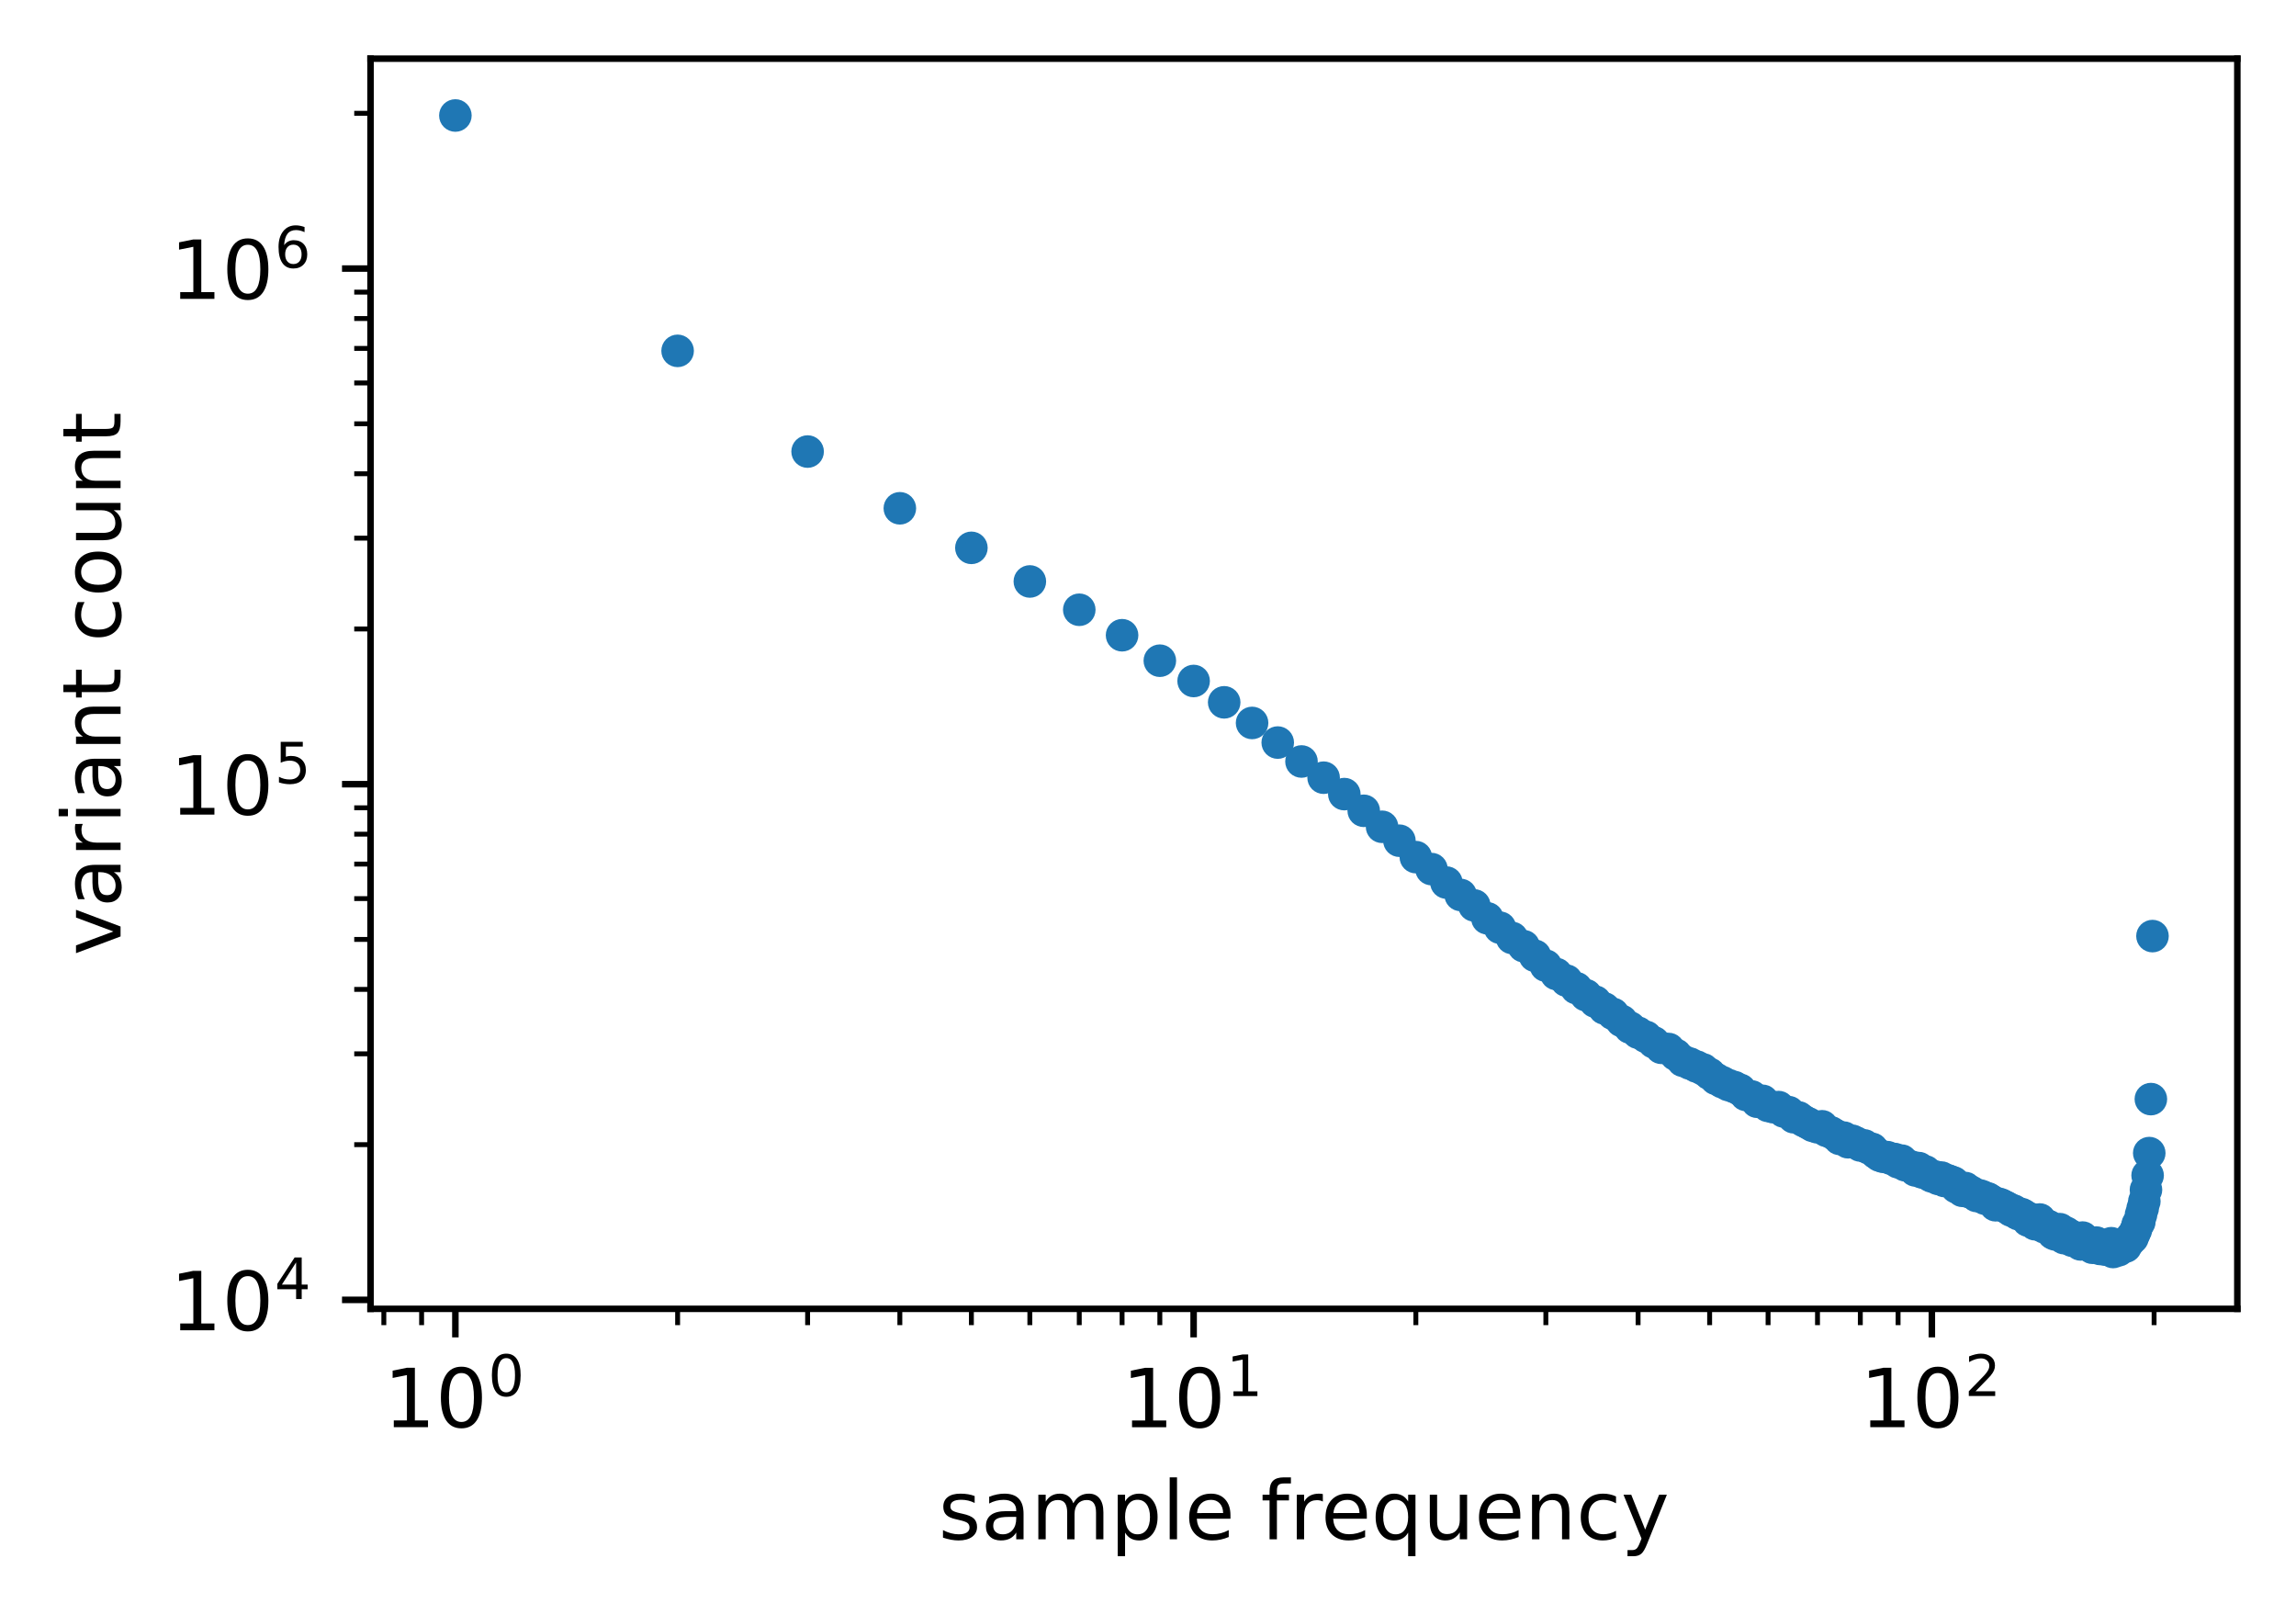 <?xml version="1.0" encoding="utf-8" standalone="no"?>
<!DOCTYPE svg PUBLIC "-//W3C//DTD SVG 1.1//EN"
  "http://www.w3.org/Graphics/SVG/1.1/DTD/svg11.dtd">
<!-- Created with matplotlib (https://matplotlib.org/) -->
<svg height="198.156pt" version="1.1" viewBox="0 0 281.808 198.156" width="281.808pt" xmlns="http://www.w3.org/2000/svg" xmlns:xlink="http://www.w3.org/1999/xlink">
 <defs>
  <style type="text/css">
*{stroke-linecap:butt;stroke-linejoin:round;}
  </style>
 </defs>
 <g id="figure_1">
  <g id="patch_1">
   <path d="M 0 198.156 
L 281.808 198.156 
L 281.808 0 
L 0 0 
z
" style="fill:#ffffff;"/>
  </g>
  <g id="axes_1">
   <g id="patch_2">
    <path d="M 45.478 160.6 
L 274.608 160.6 
L 274.608 7.2 
L 45.478 7.2 
z
" style="fill:#ffffff;"/>
   </g>
   <g id="matplotlib.axis_1">
    <g id="xtick_1">
     <g id="line2d_1">
      <defs>
       <path d="M 0 0 
L 0 3.5 
" id="m61ef7f9029" style="stroke:#000000;stroke-width:0.8;"/>
      </defs>
      <g>
       <use style="stroke:#000000;stroke-width:0.8;" x="55.893" xlink:href="#m61ef7f9029" y="160.6"/>
      </g>
     </g>
     <g id="text_1">
      <!-- $\mathdefault{10^{0}}$ -->
      <defs>
       <path d="M 12.406 8.297 
L 28.516 8.297 
L 28.516 63.922 
L 10.984 60.406 
L 10.984 69.391 
L 28.422 72.906 
L 38.281 72.906 
L 38.281 8.297 
L 54.391 8.297 
L 54.391 0 
L 12.406 0 
z
" id="DejaVuSans-49"/>
       <path d="M 31.781 66.406 
Q 24.172 66.406 20.328 58.906 
Q 16.5 51.422 16.5 36.375 
Q 16.5 21.391 20.328 13.891 
Q 24.172 6.391 31.781 6.391 
Q 39.453 6.391 43.281 13.891 
Q 47.125 21.391 47.125 36.375 
Q 47.125 51.422 43.281 58.906 
Q 39.453 66.406 31.781 66.406 
z
M 31.781 74.219 
Q 44.047 74.219 50.516 64.516 
Q 56.984 54.828 56.984 36.375 
Q 56.984 17.969 50.516 8.266 
Q 44.047 -1.422 31.781 -1.422 
Q 19.531 -1.422 13.062 8.266 
Q 6.594 17.969 6.594 36.375 
Q 6.594 54.828 13.062 64.516 
Q 19.531 74.219 31.781 74.219 
z
" id="DejaVuSans-48"/>
      </defs>
      <g transform="translate(47.093 175.198)scale(0.1 -0.1)">
       <use transform="translate(0 0.766)" xlink:href="#DejaVuSans-49"/>
       <use transform="translate(63.623 0.766)" xlink:href="#DejaVuSans-48"/>
       <use transform="translate(128.203 39.047)scale(0.7)" xlink:href="#DejaVuSans-48"/>
      </g>
     </g>
    </g>
    <g id="xtick_2">
     <g id="line2d_2">
      <g>
       <use style="stroke:#000000;stroke-width:0.8;" x="146.504" xlink:href="#m61ef7f9029" y="160.6"/>
      </g>
     </g>
     <g id="text_2">
      <!-- $\mathdefault{10^{1}}$ -->
      <g transform="translate(137.704 175.198)scale(0.1 -0.1)">
       <use transform="translate(0 0.684)" xlink:href="#DejaVuSans-49"/>
       <use transform="translate(63.623 0.684)" xlink:href="#DejaVuSans-48"/>
       <use transform="translate(128.203 38.966)scale(0.7)" xlink:href="#DejaVuSans-49"/>
      </g>
     </g>
    </g>
    <g id="xtick_3">
     <g id="line2d_3">
      <g>
       <use style="stroke:#000000;stroke-width:0.8;" x="237.114" xlink:href="#m61ef7f9029" y="160.6"/>
      </g>
     </g>
     <g id="text_3">
      <!-- $\mathdefault{10^{2}}$ -->
      <defs>
       <path d="M 19.188 8.297 
L 53.609 8.297 
L 53.609 0 
L 7.328 0 
L 7.328 8.297 
Q 12.938 14.109 22.625 23.891 
Q 32.328 33.688 34.812 36.531 
Q 39.547 41.844 41.422 45.531 
Q 43.312 49.219 43.312 52.781 
Q 43.312 58.594 39.234 62.25 
Q 35.156 65.922 28.609 65.922 
Q 23.969 65.922 18.812 64.312 
Q 13.672 62.703 7.812 59.422 
L 7.812 69.391 
Q 13.766 71.781 18.938 73 
Q 24.125 74.219 28.422 74.219 
Q 39.75 74.219 46.484 68.547 
Q 53.219 62.891 53.219 53.422 
Q 53.219 48.922 51.531 44.891 
Q 49.859 40.875 45.406 35.406 
Q 44.188 33.984 37.641 27.219 
Q 31.109 20.453 19.188 8.297 
z
" id="DejaVuSans-50"/>
      </defs>
      <g transform="translate(228.314 175.198)scale(0.1 -0.1)">
       <use transform="translate(0 0.766)" xlink:href="#DejaVuSans-49"/>
       <use transform="translate(63.623 0.766)" xlink:href="#DejaVuSans-48"/>
       <use transform="translate(128.203 39.047)scale(0.7)" xlink:href="#DejaVuSans-50"/>
      </g>
     </g>
    </g>
    <g id="xtick_4">
     <g id="line2d_4">
      <defs>
       <path d="M 0 0 
L 0 2 
" id="mb954fe5f1a" style="stroke:#000000;stroke-width:0.6;"/>
      </defs>
      <g>
       <use style="stroke:#000000;stroke-width:0.6;" x="47.112" xlink:href="#mb954fe5f1a" y="160.6"/>
      </g>
     </g>
    </g>
    <g id="xtick_5">
     <g id="line2d_5">
      <g>
       <use style="stroke:#000000;stroke-width:0.6;" x="51.747" xlink:href="#mb954fe5f1a" y="160.6"/>
      </g>
     </g>
    </g>
    <g id="xtick_6">
     <g id="line2d_6">
      <g>
       <use style="stroke:#000000;stroke-width:0.6;" x="83.17" xlink:href="#mb954fe5f1a" y="160.6"/>
      </g>
     </g>
    </g>
    <g id="xtick_7">
     <g id="line2d_7">
      <g>
       <use style="stroke:#000000;stroke-width:0.6;" x="99.125" xlink:href="#mb954fe5f1a" y="160.6"/>
      </g>
     </g>
    </g>
    <g id="xtick_8">
     <g id="line2d_8">
      <g>
       <use style="stroke:#000000;stroke-width:0.6;" x="110.446" xlink:href="#mb954fe5f1a" y="160.6"/>
      </g>
     </g>
    </g>
    <g id="xtick_9">
     <g id="line2d_9">
      <g>
       <use style="stroke:#000000;stroke-width:0.6;" x="119.227" xlink:href="#mb954fe5f1a" y="160.6"/>
      </g>
     </g>
    </g>
    <g id="xtick_10">
     <g id="line2d_10">
      <g>
       <use style="stroke:#000000;stroke-width:0.6;" x="126.402" xlink:href="#mb954fe5f1a" y="160.6"/>
      </g>
     </g>
    </g>
    <g id="xtick_11">
     <g id="line2d_11">
      <g>
       <use style="stroke:#000000;stroke-width:0.6;" x="132.468" xlink:href="#mb954fe5f1a" y="160.6"/>
      </g>
     </g>
    </g>
    <g id="xtick_12">
     <g id="line2d_12">
      <g>
       <use style="stroke:#000000;stroke-width:0.6;" x="137.722" xlink:href="#mb954fe5f1a" y="160.6"/>
      </g>
     </g>
    </g>
    <g id="xtick_13">
     <g id="line2d_13">
      <g>
       <use style="stroke:#000000;stroke-width:0.6;" x="142.357" xlink:href="#mb954fe5f1a" y="160.6"/>
      </g>
     </g>
    </g>
    <g id="xtick_14">
     <g id="line2d_14">
      <g>
       <use style="stroke:#000000;stroke-width:0.6;" x="173.78" xlink:href="#mb954fe5f1a" y="160.6"/>
      </g>
     </g>
    </g>
    <g id="xtick_15">
     <g id="line2d_15">
      <g>
       <use style="stroke:#000000;stroke-width:0.6;" x="189.736" xlink:href="#mb954fe5f1a" y="160.6"/>
      </g>
     </g>
    </g>
    <g id="xtick_16">
     <g id="line2d_16">
      <g>
       <use style="stroke:#000000;stroke-width:0.6;" x="201.056" xlink:href="#mb954fe5f1a" y="160.6"/>
      </g>
     </g>
    </g>
    <g id="xtick_17">
     <g id="line2d_17">
      <g>
       <use style="stroke:#000000;stroke-width:0.6;" x="209.838" xlink:href="#mb954fe5f1a" y="160.6"/>
      </g>
     </g>
    </g>
    <g id="xtick_18">
     <g id="line2d_18">
      <g>
       <use style="stroke:#000000;stroke-width:0.6;" x="217.012" xlink:href="#mb954fe5f1a" y="160.6"/>
      </g>
     </g>
    </g>
    <g id="xtick_19">
     <g id="line2d_19">
      <g>
       <use style="stroke:#000000;stroke-width:0.6;" x="223.078" xlink:href="#mb954fe5f1a" y="160.6"/>
      </g>
     </g>
    </g>
    <g id="xtick_20">
     <g id="line2d_20">
      <g>
       <use style="stroke:#000000;stroke-width:0.6;" x="228.333" xlink:href="#mb954fe5f1a" y="160.6"/>
      </g>
     </g>
    </g>
    <g id="xtick_21">
     <g id="line2d_21">
      <g>
       <use style="stroke:#000000;stroke-width:0.6;" x="232.968" xlink:href="#mb954fe5f1a" y="160.6"/>
      </g>
     </g>
    </g>
    <g id="xtick_22">
     <g id="line2d_22">
      <g>
       <use style="stroke:#000000;stroke-width:0.6;" x="264.39" xlink:href="#mb954fe5f1a" y="160.6"/>
      </g>
     </g>
    </g>
    <g id="text_4">
     <!-- sample frequency -->
     <defs>
      <path d="M 44.281 53.078 
L 44.281 44.578 
Q 40.484 46.531 36.375 47.5 
Q 32.281 48.484 27.875 48.484 
Q 21.188 48.484 17.844 46.438 
Q 14.5 44.391 14.5 40.281 
Q 14.5 37.156 16.891 35.375 
Q 19.281 33.594 26.516 31.984 
L 29.594 31.297 
Q 39.156 29.25 43.188 25.516 
Q 47.219 21.781 47.219 15.094 
Q 47.219 7.469 41.188 3.016 
Q 35.156 -1.422 24.609 -1.422 
Q 20.219 -1.422 15.453 -0.562 
Q 10.688 0.297 5.422 2 
L 5.422 11.281 
Q 10.406 8.688 15.234 7.391 
Q 20.062 6.109 24.812 6.109 
Q 31.156 6.109 34.562 8.281 
Q 37.984 10.453 37.984 14.406 
Q 37.984 18.062 35.516 20.016 
Q 33.062 21.969 24.703 23.781 
L 21.578 24.516 
Q 13.234 26.266 9.516 29.906 
Q 5.812 33.547 5.812 39.891 
Q 5.812 47.609 11.281 51.797 
Q 16.75 56 26.812 56 
Q 31.781 56 36.172 55.266 
Q 40.578 54.547 44.281 53.078 
z
" id="DejaVuSans-115"/>
      <path d="M 34.281 27.484 
Q 23.391 27.484 19.188 25 
Q 14.984 22.516 14.984 16.5 
Q 14.984 11.719 18.141 8.906 
Q 21.297 6.109 26.703 6.109 
Q 34.188 6.109 38.703 11.406 
Q 43.219 16.703 43.219 25.484 
L 43.219 27.484 
z
M 52.203 31.203 
L 52.203 0 
L 43.219 0 
L 43.219 8.297 
Q 40.141 3.328 35.547 0.953 
Q 30.953 -1.422 24.312 -1.422 
Q 15.922 -1.422 10.953 3.297 
Q 6 8.016 6 15.922 
Q 6 25.141 12.172 29.828 
Q 18.359 34.516 30.609 34.516 
L 43.219 34.516 
L 43.219 35.406 
Q 43.219 41.609 39.141 45 
Q 35.062 48.391 27.688 48.391 
Q 23 48.391 18.547 47.266 
Q 14.109 46.141 10.016 43.891 
L 10.016 52.203 
Q 14.938 54.109 19.578 55.047 
Q 24.219 56 28.609 56 
Q 40.484 56 46.344 49.844 
Q 52.203 43.703 52.203 31.203 
z
" id="DejaVuSans-97"/>
      <path d="M 52 44.188 
Q 55.375 50.25 60.062 53.125 
Q 64.75 56 71.094 56 
Q 79.641 56 84.281 50.016 
Q 88.922 44.047 88.922 33.016 
L 88.922 0 
L 79.891 0 
L 79.891 32.719 
Q 79.891 40.578 77.094 44.375 
Q 74.312 48.188 68.609 48.188 
Q 61.625 48.188 57.562 43.547 
Q 53.516 38.922 53.516 30.906 
L 53.516 0 
L 44.484 0 
L 44.484 32.719 
Q 44.484 40.625 41.703 44.406 
Q 38.922 48.188 33.109 48.188 
Q 26.219 48.188 22.156 43.531 
Q 18.109 38.875 18.109 30.906 
L 18.109 0 
L 9.078 0 
L 9.078 54.688 
L 18.109 54.688 
L 18.109 46.188 
Q 21.188 51.219 25.484 53.609 
Q 29.781 56 35.688 56 
Q 41.656 56 45.828 52.969 
Q 50 49.953 52 44.188 
z
" id="DejaVuSans-109"/>
      <path d="M 18.109 8.203 
L 18.109 -20.797 
L 9.078 -20.797 
L 9.078 54.688 
L 18.109 54.688 
L 18.109 46.391 
Q 20.953 51.266 25.266 53.625 
Q 29.594 56 35.594 56 
Q 45.562 56 51.781 48.094 
Q 58.016 40.188 58.016 27.297 
Q 58.016 14.406 51.781 6.484 
Q 45.562 -1.422 35.594 -1.422 
Q 29.594 -1.422 25.266 0.953 
Q 20.953 3.328 18.109 8.203 
z
M 48.688 27.297 
Q 48.688 37.203 44.609 42.844 
Q 40.531 48.484 33.406 48.484 
Q 26.266 48.484 22.188 42.844 
Q 18.109 37.203 18.109 27.297 
Q 18.109 17.391 22.188 11.75 
Q 26.266 6.109 33.406 6.109 
Q 40.531 6.109 44.609 11.75 
Q 48.688 17.391 48.688 27.297 
z
" id="DejaVuSans-112"/>
      <path d="M 9.422 75.984 
L 18.406 75.984 
L 18.406 0 
L 9.422 0 
z
" id="DejaVuSans-108"/>
      <path d="M 56.203 29.594 
L 56.203 25.203 
L 14.891 25.203 
Q 15.484 15.922 20.484 11.062 
Q 25.484 6.203 34.422 6.203 
Q 39.594 6.203 44.453 7.469 
Q 49.312 8.734 54.109 11.281 
L 54.109 2.781 
Q 49.266 0.734 44.188 -0.344 
Q 39.109 -1.422 33.891 -1.422 
Q 20.797 -1.422 13.156 6.188 
Q 5.516 13.812 5.516 26.812 
Q 5.516 40.234 12.766 48.109 
Q 20.016 56 32.328 56 
Q 43.359 56 49.781 48.891 
Q 56.203 41.797 56.203 29.594 
z
M 47.219 32.234 
Q 47.125 39.594 43.094 43.984 
Q 39.062 48.391 32.422 48.391 
Q 24.906 48.391 20.391 44.141 
Q 15.875 39.891 15.188 32.172 
z
" id="DejaVuSans-101"/>
      <path id="DejaVuSans-32"/>
      <path d="M 37.109 75.984 
L 37.109 68.5 
L 28.516 68.5 
Q 23.688 68.5 21.797 66.547 
Q 19.922 64.594 19.922 59.516 
L 19.922 54.688 
L 34.719 54.688 
L 34.719 47.703 
L 19.922 47.703 
L 19.922 0 
L 10.891 0 
L 10.891 47.703 
L 2.297 47.703 
L 2.297 54.688 
L 10.891 54.688 
L 10.891 58.5 
Q 10.891 67.625 15.141 71.797 
Q 19.391 75.984 28.609 75.984 
z
" id="DejaVuSans-102"/>
      <path d="M 41.109 46.297 
Q 39.594 47.172 37.812 47.578 
Q 36.031 48 33.891 48 
Q 26.266 48 22.188 43.047 
Q 18.109 38.094 18.109 28.812 
L 18.109 0 
L 9.078 0 
L 9.078 54.688 
L 18.109 54.688 
L 18.109 46.188 
Q 20.953 51.172 25.484 53.578 
Q 30.031 56 36.531 56 
Q 37.453 56 38.578 55.875 
Q 39.703 55.766 41.062 55.516 
z
" id="DejaVuSans-114"/>
      <path d="M 14.797 27.297 
Q 14.797 17.391 18.875 11.75 
Q 22.953 6.109 30.078 6.109 
Q 37.203 6.109 41.297 11.75 
Q 45.406 17.391 45.406 27.297 
Q 45.406 37.203 41.297 42.844 
Q 37.203 48.484 30.078 48.484 
Q 22.953 48.484 18.875 42.844 
Q 14.797 37.203 14.797 27.297 
z
M 45.406 8.203 
Q 42.578 3.328 38.25 0.953 
Q 33.938 -1.422 27.875 -1.422 
Q 17.969 -1.422 11.734 6.484 
Q 5.516 14.406 5.516 27.297 
Q 5.516 40.188 11.734 48.094 
Q 17.969 56 27.875 56 
Q 33.938 56 38.25 53.625 
Q 42.578 51.266 45.406 46.391 
L 45.406 54.688 
L 54.391 54.688 
L 54.391 -20.797 
L 45.406 -20.797 
z
" id="DejaVuSans-113"/>
      <path d="M 8.5 21.578 
L 8.5 54.688 
L 17.484 54.688 
L 17.484 21.922 
Q 17.484 14.156 20.5 10.266 
Q 23.531 6.391 29.594 6.391 
Q 36.859 6.391 41.078 11.031 
Q 45.312 15.672 45.312 23.688 
L 45.312 54.688 
L 54.297 54.688 
L 54.297 0 
L 45.312 0 
L 45.312 8.406 
Q 42.047 3.422 37.719 1 
Q 33.406 -1.422 27.688 -1.422 
Q 18.266 -1.422 13.375 4.438 
Q 8.5 10.297 8.5 21.578 
z
M 31.109 56 
z
" id="DejaVuSans-117"/>
      <path d="M 54.891 33.016 
L 54.891 0 
L 45.906 0 
L 45.906 32.719 
Q 45.906 40.484 42.875 44.328 
Q 39.844 48.188 33.797 48.188 
Q 26.516 48.188 22.312 43.547 
Q 18.109 38.922 18.109 30.906 
L 18.109 0 
L 9.078 0 
L 9.078 54.688 
L 18.109 54.688 
L 18.109 46.188 
Q 21.344 51.125 25.703 53.562 
Q 30.078 56 35.797 56 
Q 45.219 56 50.047 50.172 
Q 54.891 44.344 54.891 33.016 
z
" id="DejaVuSans-110"/>
      <path d="M 48.781 52.594 
L 48.781 44.188 
Q 44.969 46.297 41.141 47.344 
Q 37.312 48.391 33.406 48.391 
Q 24.656 48.391 19.812 42.844 
Q 14.984 37.312 14.984 27.297 
Q 14.984 17.281 19.812 11.734 
Q 24.656 6.203 33.406 6.203 
Q 37.312 6.203 41.141 7.25 
Q 44.969 8.297 48.781 10.406 
L 48.781 2.094 
Q 45.016 0.344 40.984 -0.531 
Q 36.969 -1.422 32.422 -1.422 
Q 20.062 -1.422 12.781 6.344 
Q 5.516 14.109 5.516 27.297 
Q 5.516 40.672 12.859 48.328 
Q 20.219 56 33.016 56 
Q 37.156 56 41.109 55.141 
Q 45.062 54.297 48.781 52.594 
z
" id="DejaVuSans-99"/>
      <path d="M 32.172 -5.078 
Q 28.375 -14.844 24.75 -17.812 
Q 21.141 -20.797 15.094 -20.797 
L 7.906 -20.797 
L 7.906 -13.281 
L 13.188 -13.281 
Q 16.891 -13.281 18.938 -11.516 
Q 21 -9.766 23.484 -3.219 
L 25.094 0.875 
L 2.984 54.688 
L 12.5 54.688 
L 29.594 11.922 
L 46.688 54.688 
L 56.203 54.688 
z
" id="DejaVuSans-121"/>
     </defs>
     <g transform="translate(115.199 188.877)scale(0.1 -0.1)">
      <use xlink:href="#DejaVuSans-115"/>
      <use x="52.1" xlink:href="#DejaVuSans-97"/>
      <use x="113.379" xlink:href="#DejaVuSans-109"/>
      <use x="210.791" xlink:href="#DejaVuSans-112"/>
      <use x="274.268" xlink:href="#DejaVuSans-108"/>
      <use x="302.051" xlink:href="#DejaVuSans-101"/>
      <use x="363.574" xlink:href="#DejaVuSans-32"/>
      <use x="395.361" xlink:href="#DejaVuSans-102"/>
      <use x="430.566" xlink:href="#DejaVuSans-114"/>
      <use x="469.43" xlink:href="#DejaVuSans-101"/>
      <use x="530.953" xlink:href="#DejaVuSans-113"/>
      <use x="594.43" xlink:href="#DejaVuSans-117"/>
      <use x="657.809" xlink:href="#DejaVuSans-101"/>
      <use x="719.332" xlink:href="#DejaVuSans-110"/>
      <use x="782.711" xlink:href="#DejaVuSans-99"/>
      <use x="837.691" xlink:href="#DejaVuSans-121"/>
     </g>
    </g>
   </g>
   <g id="matplotlib.axis_2">
    <g id="ytick_1">
     <g id="line2d_23">
      <defs>
       <path d="M 0 0 
L -3.5 0 
" id="md74e627e87" style="stroke:#000000;stroke-width:0.8;"/>
      </defs>
      <g>
       <use style="stroke:#000000;stroke-width:0.8;" x="45.478" xlink:href="#md74e627e87" y="159.498"/>
      </g>
     </g>
     <g id="text_5">
      <!-- $\mathdefault{10^{4}}$ -->
      <defs>
       <path d="M 37.797 64.312 
L 12.891 25.391 
L 37.797 25.391 
z
M 35.203 72.906 
L 47.609 72.906 
L 47.609 25.391 
L 58.016 25.391 
L 58.016 17.188 
L 47.609 17.188 
L 47.609 0 
L 37.797 0 
L 37.797 17.188 
L 4.891 17.188 
L 4.891 26.703 
z
" id="DejaVuSans-52"/>
      </defs>
      <g transform="translate(20.878 163.298)scale(0.1 -0.1)">
       <use transform="translate(0 0.684)" xlink:href="#DejaVuSans-49"/>
       <use transform="translate(63.623 0.684)" xlink:href="#DejaVuSans-48"/>
       <use transform="translate(128.203 38.966)scale(0.7)" xlink:href="#DejaVuSans-52"/>
      </g>
     </g>
    </g>
    <g id="ytick_2">
     <g id="line2d_24">
      <g>
       <use style="stroke:#000000;stroke-width:0.8;" x="45.478" xlink:href="#md74e627e87" y="96.225"/>
      </g>
     </g>
     <g id="text_6">
      <!-- $\mathdefault{10^{5}}$ -->
      <defs>
       <path d="M 10.797 72.906 
L 49.516 72.906 
L 49.516 64.594 
L 19.828 64.594 
L 19.828 46.734 
Q 21.969 47.469 24.109 47.828 
Q 26.266 48.188 28.422 48.188 
Q 40.625 48.188 47.75 41.5 
Q 54.891 34.812 54.891 23.391 
Q 54.891 11.625 47.562 5.094 
Q 40.234 -1.422 26.906 -1.422 
Q 22.312 -1.422 17.547 -0.641 
Q 12.797 0.141 7.719 1.703 
L 7.719 11.625 
Q 12.109 9.234 16.797 8.062 
Q 21.484 6.891 26.703 6.891 
Q 35.156 6.891 40.078 11.328 
Q 45.016 15.766 45.016 23.391 
Q 45.016 31 40.078 35.438 
Q 35.156 39.891 26.703 39.891 
Q 22.75 39.891 18.812 39.016 
Q 14.891 38.141 10.797 36.281 
z
" id="DejaVuSans-53"/>
      </defs>
      <g transform="translate(20.878 100.024)scale(0.1 -0.1)">
       <use transform="translate(0 0.684)" xlink:href="#DejaVuSans-49"/>
       <use transform="translate(63.623 0.684)" xlink:href="#DejaVuSans-48"/>
       <use transform="translate(128.203 38.966)scale(0.7)" xlink:href="#DejaVuSans-53"/>
      </g>
     </g>
    </g>
    <g id="ytick_3">
     <g id="line2d_25">
      <g>
       <use style="stroke:#000000;stroke-width:0.8;" x="45.478" xlink:href="#md74e627e87" y="32.952"/>
      </g>
     </g>
     <g id="text_7">
      <!-- $\mathdefault{10^{6}}$ -->
      <defs>
       <path d="M 33.016 40.375 
Q 26.375 40.375 22.484 35.828 
Q 18.609 31.297 18.609 23.391 
Q 18.609 15.531 22.484 10.953 
Q 26.375 6.391 33.016 6.391 
Q 39.656 6.391 43.531 10.953 
Q 47.406 15.531 47.406 23.391 
Q 47.406 31.297 43.531 35.828 
Q 39.656 40.375 33.016 40.375 
z
M 52.594 71.297 
L 52.594 62.312 
Q 48.875 64.062 45.094 64.984 
Q 41.312 65.922 37.594 65.922 
Q 27.828 65.922 22.672 59.328 
Q 17.531 52.734 16.797 39.406 
Q 19.672 43.656 24.016 45.922 
Q 28.375 48.188 33.594 48.188 
Q 44.578 48.188 50.953 41.516 
Q 57.328 34.859 57.328 23.391 
Q 57.328 12.156 50.688 5.359 
Q 44.047 -1.422 33.016 -1.422 
Q 20.359 -1.422 13.672 8.266 
Q 6.984 17.969 6.984 36.375 
Q 6.984 53.656 15.188 63.938 
Q 23.391 74.219 37.203 74.219 
Q 40.922 74.219 44.703 73.484 
Q 48.484 72.75 52.594 71.297 
z
" id="DejaVuSans-54"/>
      </defs>
      <g transform="translate(20.878 36.751)scale(0.1 -0.1)">
       <use transform="translate(0 0.766)" xlink:href="#DejaVuSans-49"/>
       <use transform="translate(63.623 0.766)" xlink:href="#DejaVuSans-48"/>
       <use transform="translate(128.203 39.047)scale(0.7)" xlink:href="#DejaVuSans-54"/>
      </g>
     </g>
    </g>
    <g id="ytick_4">
     <g id="line2d_26">
      <defs>
       <path d="M 0 0 
L -2 0 
" id="m1b1fbd901c" style="stroke:#000000;stroke-width:0.6;"/>
      </defs>
      <g>
       <use style="stroke:#000000;stroke-width:0.6;" x="45.478" xlink:href="#m1b1fbd901c" y="140.451"/>
      </g>
     </g>
    </g>
    <g id="ytick_5">
     <g id="line2d_27">
      <g>
       <use style="stroke:#000000;stroke-width:0.6;" x="45.478" xlink:href="#m1b1fbd901c" y="129.309"/>
      </g>
     </g>
    </g>
    <g id="ytick_6">
     <g id="line2d_28">
      <g>
       <use style="stroke:#000000;stroke-width:0.6;" x="45.478" xlink:href="#m1b1fbd901c" y="121.404"/>
      </g>
     </g>
    </g>
    <g id="ytick_7">
     <g id="line2d_29">
      <g>
       <use style="stroke:#000000;stroke-width:0.6;" x="45.478" xlink:href="#m1b1fbd901c" y="115.272"/>
      </g>
     </g>
    </g>
    <g id="ytick_8">
     <g id="line2d_30">
      <g>
       <use style="stroke:#000000;stroke-width:0.6;" x="45.478" xlink:href="#m1b1fbd901c" y="110.262"/>
      </g>
     </g>
    </g>
    <g id="ytick_9">
     <g id="line2d_31">
      <g>
       <use style="stroke:#000000;stroke-width:0.6;" x="45.478" xlink:href="#m1b1fbd901c" y="106.026"/>
      </g>
     </g>
    </g>
    <g id="ytick_10">
     <g id="line2d_32">
      <g>
       <use style="stroke:#000000;stroke-width:0.6;" x="45.478" xlink:href="#m1b1fbd901c" y="102.357"/>
      </g>
     </g>
    </g>
    <g id="ytick_11">
     <g id="line2d_33">
      <g>
       <use style="stroke:#000000;stroke-width:0.6;" x="45.478" xlink:href="#m1b1fbd901c" y="99.121"/>
      </g>
     </g>
    </g>
    <g id="ytick_12">
     <g id="line2d_34">
      <g>
       <use style="stroke:#000000;stroke-width:0.6;" x="45.478" xlink:href="#m1b1fbd901c" y="77.178"/>
      </g>
     </g>
    </g>
    <g id="ytick_13">
     <g id="line2d_35">
      <g>
       <use style="stroke:#000000;stroke-width:0.6;" x="45.478" xlink:href="#m1b1fbd901c" y="66.036"/>
      </g>
     </g>
    </g>
    <g id="ytick_14">
     <g id="line2d_36">
      <g>
       <use style="stroke:#000000;stroke-width:0.6;" x="45.478" xlink:href="#m1b1fbd901c" y="58.131"/>
      </g>
     </g>
    </g>
    <g id="ytick_15">
     <g id="line2d_37">
      <g>
       <use style="stroke:#000000;stroke-width:0.6;" x="45.478" xlink:href="#m1b1fbd901c" y="51.999"/>
      </g>
     </g>
    </g>
    <g id="ytick_16">
     <g id="line2d_38">
      <g>
       <use style="stroke:#000000;stroke-width:0.6;" x="45.478" xlink:href="#m1b1fbd901c" y="46.989"/>
      </g>
     </g>
    </g>
    <g id="ytick_17">
     <g id="line2d_39">
      <g>
       <use style="stroke:#000000;stroke-width:0.6;" x="45.478" xlink:href="#m1b1fbd901c" y="42.753"/>
      </g>
     </g>
    </g>
    <g id="ytick_18">
     <g id="line2d_40">
      <g>
       <use style="stroke:#000000;stroke-width:0.6;" x="45.478" xlink:href="#m1b1fbd901c" y="39.084"/>
      </g>
     </g>
    </g>
    <g id="ytick_19">
     <g id="line2d_41">
      <g>
       <use style="stroke:#000000;stroke-width:0.6;" x="45.478" xlink:href="#m1b1fbd901c" y="35.847"/>
      </g>
     </g>
    </g>
    <g id="ytick_20">
     <g id="line2d_42">
      <g>
       <use style="stroke:#000000;stroke-width:0.6;" x="45.478" xlink:href="#m1b1fbd901c" y="13.905"/>
      </g>
     </g>
    </g>
    <g id="text_8">
     <!-- variant count -->
     <defs>
      <path d="M 2.984 54.688 
L 12.5 54.688 
L 29.594 8.797 
L 46.688 54.688 
L 56.203 54.688 
L 35.688 0 
L 23.484 0 
z
" id="DejaVuSans-118"/>
      <path d="M 9.422 54.688 
L 18.406 54.688 
L 18.406 0 
L 9.422 0 
z
M 9.422 75.984 
L 18.406 75.984 
L 18.406 64.594 
L 9.422 64.594 
z
" id="DejaVuSans-105"/>
      <path d="M 18.312 70.219 
L 18.312 54.688 
L 36.812 54.688 
L 36.812 47.703 
L 18.312 47.703 
L 18.312 18.016 
Q 18.312 11.328 20.141 9.422 
Q 21.969 7.516 27.594 7.516 
L 36.812 7.516 
L 36.812 0 
L 27.594 0 
Q 17.188 0 13.234 3.875 
Q 9.281 7.766 9.281 18.016 
L 9.281 47.703 
L 2.688 47.703 
L 2.688 54.688 
L 9.281 54.688 
L 9.281 70.219 
z
" id="DejaVuSans-116"/>
      <path d="M 30.609 48.391 
Q 23.391 48.391 19.188 42.75 
Q 14.984 37.109 14.984 27.297 
Q 14.984 17.484 19.156 11.844 
Q 23.344 6.203 30.609 6.203 
Q 37.797 6.203 41.984 11.859 
Q 46.188 17.531 46.188 27.297 
Q 46.188 37.016 41.984 42.703 
Q 37.797 48.391 30.609 48.391 
z
M 30.609 56 
Q 42.328 56 49.016 48.375 
Q 55.719 40.766 55.719 27.297 
Q 55.719 13.875 49.016 6.219 
Q 42.328 -1.422 30.609 -1.422 
Q 18.844 -1.422 12.172 6.219 
Q 5.516 13.875 5.516 27.297 
Q 5.516 40.766 12.172 48.375 
Q 18.844 56 30.609 56 
z
" id="DejaVuSans-111"/>
     </defs>
     <g transform="translate(14.798 117.256)rotate(-90)scale(0.1 -0.1)">
      <use xlink:href="#DejaVuSans-118"/>
      <use x="59.18" xlink:href="#DejaVuSans-97"/>
      <use x="120.459" xlink:href="#DejaVuSans-114"/>
      <use x="161.572" xlink:href="#DejaVuSans-105"/>
      <use x="189.355" xlink:href="#DejaVuSans-97"/>
      <use x="250.635" xlink:href="#DejaVuSans-110"/>
      <use x="314.014" xlink:href="#DejaVuSans-116"/>
      <use x="353.223" xlink:href="#DejaVuSans-32"/>
      <use x="385.01" xlink:href="#DejaVuSans-99"/>
      <use x="439.99" xlink:href="#DejaVuSans-111"/>
      <use x="501.172" xlink:href="#DejaVuSans-117"/>
      <use x="564.551" xlink:href="#DejaVuSans-110"/>
      <use x="627.93" xlink:href="#DejaVuSans-116"/>
     </g>
    </g>
   </g>
   <g id="line2d_43">
    <defs>
     <path d="M 0 1.5 
C 0.398 1.5 0.779 1.342 1.061 1.061 
C 1.342 0.779 1.5 0.398 1.5 0 
C 1.5 -0.398 1.342 -0.779 1.061 -1.061 
C 0.779 -1.342 0.398 -1.5 0 -1.5 
C -0.398 -1.5 -0.779 -1.342 -1.061 -1.061 
C -1.342 -0.779 -1.5 -0.398 -1.5 0 
C -1.5 0.398 -1.342 0.779 -1.061 1.061 
C -0.779 1.342 -0.398 1.5 0 1.5 
z
" id="m70bdaf7a8f" style="stroke:#1f77b4;"/>
    </defs>
    <g clip-path="url(#pf150b40719)">
     <use style="fill:#1f77b4;stroke:#1f77b4;" x="55.893" xlink:href="#m70bdaf7a8f" y="14.173"/>
     <use style="fill:#1f77b4;stroke:#1f77b4;" x="83.17" xlink:href="#m70bdaf7a8f" y="43.052"/>
     <use style="fill:#1f77b4;stroke:#1f77b4;" x="99.125" xlink:href="#m70bdaf7a8f" y="55.408"/>
     <use style="fill:#1f77b4;stroke:#1f77b4;" x="110.446" xlink:href="#m70bdaf7a8f" y="62.369"/>
     <use style="fill:#1f77b4;stroke:#1f77b4;" x="119.227" xlink:href="#m70bdaf7a8f" y="67.223"/>
     <use style="fill:#1f77b4;stroke:#1f77b4;" x="126.402" xlink:href="#m70bdaf7a8f" y="71.348"/>
     <use style="fill:#1f77b4;stroke:#1f77b4;" x="132.468" xlink:href="#m70bdaf7a8f" y="74.821"/>
     <use style="fill:#1f77b4;stroke:#1f77b4;" x="137.722" xlink:href="#m70bdaf7a8f" y="77.946"/>
     <use style="fill:#1f77b4;stroke:#1f77b4;" x="142.357" xlink:href="#m70bdaf7a8f" y="81.071"/>
     <use style="fill:#1f77b4;stroke:#1f77b4;" x="146.504" xlink:href="#m70bdaf7a8f" y="83.561"/>
     <use style="fill:#1f77b4;stroke:#1f77b4;" x="150.254" xlink:href="#m70bdaf7a8f" y="86.179"/>
     <use style="fill:#1f77b4;stroke:#1f77b4;" x="153.678" xlink:href="#m70bdaf7a8f" y="88.709"/>
     <use style="fill:#1f77b4;stroke:#1f77b4;" x="156.828" xlink:href="#m70bdaf7a8f" y="91.116"/>
     <use style="fill:#1f77b4;stroke:#1f77b4;" x="159.744" xlink:href="#m70bdaf7a8f" y="93.438"/>
     <use style="fill:#1f77b4;stroke:#1f77b4;" x="162.459" xlink:href="#m70bdaf7a8f" y="95.426"/>
     <use style="fill:#1f77b4;stroke:#1f77b4;" x="164.999" xlink:href="#m70bdaf7a8f" y="97.44"/>
     <use style="fill:#1f77b4;stroke:#1f77b4;" x="167.385" xlink:href="#m70bdaf7a8f" y="99.488"/>
     <use style="fill:#1f77b4;stroke:#1f77b4;" x="169.634" xlink:href="#m70bdaf7a8f" y="101.45"/>
     <use style="fill:#1f77b4;stroke:#1f77b4;" x="171.762" xlink:href="#m70bdaf7a8f" y="103.159"/>
     <use style="fill:#1f77b4;stroke:#1f77b4;" x="173.78" xlink:href="#m70bdaf7a8f" y="105.172"/>
     <use style="fill:#1f77b4;stroke:#1f77b4;" x="175.7" xlink:href="#m70bdaf7a8f" y="106.64"/>
     <use style="fill:#1f77b4;stroke:#1f77b4;" x="177.531" xlink:href="#m70bdaf7a8f" y="108.295"/>
     <use style="fill:#1f77b4;stroke:#1f77b4;" x="179.28" xlink:href="#m70bdaf7a8f" y="109.815"/>
     <use style="fill:#1f77b4;stroke:#1f77b4;" x="180.955" xlink:href="#m70bdaf7a8f" y="111.103"/>
     <use style="fill:#1f77b4;stroke:#1f77b4;" x="182.561" xlink:href="#m70bdaf7a8f" y="112.682"/>
     <use style="fill:#1f77b4;stroke:#1f77b4;" x="184.104" xlink:href="#m70bdaf7a8f" y="113.834"/>
     <use style="fill:#1f77b4;stroke:#1f77b4;" x="185.59" xlink:href="#m70bdaf7a8f" y="115.093"/>
     <use style="fill:#1f77b4;stroke:#1f77b4;" x="187.021" xlink:href="#m70bdaf7a8f" y="116.104"/>
     <use style="fill:#1f77b4;stroke:#1f77b4;" x="188.402" xlink:href="#m70bdaf7a8f" y="117.281"/>
     <use style="fill:#1f77b4;stroke:#1f77b4;" x="189.736" xlink:href="#m70bdaf7a8f" y="118.491"/>
     <use style="fill:#1f77b4;stroke:#1f77b4;" x="191.026" xlink:href="#m70bdaf7a8f" y="119.516"/>
     <use style="fill:#1f77b4;stroke:#1f77b4;" x="192.275" xlink:href="#m70bdaf7a8f" y="120.329"/>
     <use style="fill:#1f77b4;stroke:#1f77b4;" x="193.486" xlink:href="#m70bdaf7a8f" y="121.253"/>
     <use style="fill:#1f77b4;stroke:#1f77b4;" x="194.661" xlink:href="#m70bdaf7a8f" y="122.113"/>
     <use style="fill:#1f77b4;stroke:#1f77b4;" x="195.802" xlink:href="#m70bdaf7a8f" y="122.906"/>
     <use style="fill:#1f77b4;stroke:#1f77b4;" x="196.91" xlink:href="#m70bdaf7a8f" y="123.74"/>
     <use style="fill:#1f77b4;stroke:#1f77b4;" x="197.989" xlink:href="#m70bdaf7a8f" y="124.416"/>
     <use style="fill:#1f77b4;stroke:#1f77b4;" x="199.038" xlink:href="#m70bdaf7a8f" y="125.276"/>
     <use style="fill:#1f77b4;stroke:#1f77b4;" x="200.06" xlink:href="#m70bdaf7a8f" y="126.087"/>
     <use style="fill:#1f77b4;stroke:#1f77b4;" x="201.056" xlink:href="#m70bdaf7a8f" y="126.72"/>
     <use style="fill:#1f77b4;stroke:#1f77b4;" x="202.028" xlink:href="#m70bdaf7a8f" y="127.226"/>
     <use style="fill:#1f77b4;stroke:#1f77b4;" x="202.976" xlink:href="#m70bdaf7a8f" y="127.898"/>
     <use style="fill:#1f77b4;stroke:#1f77b4;" x="203.902" xlink:href="#m70bdaf7a8f" y="128.572"/>
     <use style="fill:#1f77b4;stroke:#1f77b4;" x="204.807" xlink:href="#m70bdaf7a8f" y="128.72"/>
     <use style="fill:#1f77b4;stroke:#1f77b4;" x="205.691" xlink:href="#m70bdaf7a8f" y="129.424"/>
     <use style="fill:#1f77b4;stroke:#1f77b4;" x="206.556" xlink:href="#m70bdaf7a8f" y="130.165"/>
     <use style="fill:#1f77b4;stroke:#1f77b4;" x="207.403" xlink:href="#m70bdaf7a8f" y="130.503"/>
     <use style="fill:#1f77b4;stroke:#1f77b4;" x="208.231" xlink:href="#m70bdaf7a8f" y="130.869"/>
     <use style="fill:#1f77b4;stroke:#1f77b4;" x="209.042" xlink:href="#m70bdaf7a8f" y="131.222"/>
     <use style="fill:#1f77b4;stroke:#1f77b4;" x="209.838" xlink:href="#m70bdaf7a8f" y="131.773"/>
     <use style="fill:#1f77b4;stroke:#1f77b4;" x="210.617" xlink:href="#m70bdaf7a8f" y="132.387"/>
     <use style="fill:#1f77b4;stroke:#1f77b4;" x="211.381" xlink:href="#m70bdaf7a8f" y="132.782"/>
     <use style="fill:#1f77b4;stroke:#1f77b4;" x="212.13" xlink:href="#m70bdaf7a8f" y="133.136"/>
     <use style="fill:#1f77b4;stroke:#1f77b4;" x="212.866" xlink:href="#m70bdaf7a8f" y="133.385"/>
     <use style="fill:#1f77b4;stroke:#1f77b4;" x="213.588" xlink:href="#m70bdaf7a8f" y="133.727"/>
     <use style="fill:#1f77b4;stroke:#1f77b4;" x="214.297" xlink:href="#m70bdaf7a8f" y="134.353"/>
     <use style="fill:#1f77b4;stroke:#1f77b4;" x="214.994" xlink:href="#m70bdaf7a8f" y="134.539"/>
     <use style="fill:#1f77b4;stroke:#1f77b4;" x="215.678" xlink:href="#m70bdaf7a8f" y="135.192"/>
     <use style="fill:#1f77b4;stroke:#1f77b4;" x="216.351" xlink:href="#m70bdaf7a8f" y="135.077"/>
     <use style="fill:#1f77b4;stroke:#1f77b4;" x="217.012" xlink:href="#m70bdaf7a8f" y="135.702"/>
     <use style="fill:#1f77b4;stroke:#1f77b4;" x="217.663" xlink:href="#m70bdaf7a8f" y="135.862"/>
     <use style="fill:#1f77b4;stroke:#1f77b4;" x="218.302" xlink:href="#m70bdaf7a8f" y="135.844"/>
     <use style="fill:#1f77b4;stroke:#1f77b4;" x="218.932" xlink:href="#m70bdaf7a8f" y="136.386"/>
     <use style="fill:#1f77b4;stroke:#1f77b4;" x="219.552" xlink:href="#m70bdaf7a8f" y="136.465"/>
     <use style="fill:#1f77b4;stroke:#1f77b4;" x="220.162" xlink:href="#m70bdaf7a8f" y="137.093"/>
     <use style="fill:#1f77b4;stroke:#1f77b4;" x="220.763" xlink:href="#m70bdaf7a8f" y="137.117"/>
     <use style="fill:#1f77b4;stroke:#1f77b4;" x="221.355" xlink:href="#m70bdaf7a8f" y="137.538"/>
     <use style="fill:#1f77b4;stroke:#1f77b4;" x="221.938" xlink:href="#m70bdaf7a8f" y="137.835"/>
     <use style="fill:#1f77b4;stroke:#1f77b4;" x="222.512" xlink:href="#m70bdaf7a8f" y="138.158"/>
     <use style="fill:#1f77b4;stroke:#1f77b4;" x="223.078" xlink:href="#m70bdaf7a8f" y="138.328"/>
     <use style="fill:#1f77b4;stroke:#1f77b4;" x="223.636" xlink:href="#m70bdaf7a8f" y="138.199"/>
     <use style="fill:#1f77b4;stroke:#1f77b4;" x="224.187" xlink:href="#m70bdaf7a8f" y="138.761"/>
     <use style="fill:#1f77b4;stroke:#1f77b4;" x="224.73" xlink:href="#m70bdaf7a8f" y="138.948"/>
     <use style="fill:#1f77b4;stroke:#1f77b4;" x="225.265" xlink:href="#m70bdaf7a8f" y="139.269"/>
     <use style="fill:#1f77b4;stroke:#1f77b4;" x="225.793" xlink:href="#m70bdaf7a8f" y="139.749"/>
     <use style="fill:#1f77b4;stroke:#1f77b4;" x="226.314" xlink:href="#m70bdaf7a8f" y="139.591"/>
     <use style="fill:#1f77b4;stroke:#1f77b4;" x="226.829" xlink:href="#m70bdaf7a8f" y="140.159"/>
     <use style="fill:#1f77b4;stroke:#1f77b4;" x="227.337" xlink:href="#m70bdaf7a8f" y="139.976"/>
     <use style="fill:#1f77b4;stroke:#1f77b4;" x="227.838" xlink:href="#m70bdaf7a8f" y="140.213"/>
     <use style="fill:#1f77b4;stroke:#1f77b4;" x="228.333" xlink:href="#m70bdaf7a8f" y="140.557"/>
     <use style="fill:#1f77b4;stroke:#1f77b4;" x="228.822" xlink:href="#m70bdaf7a8f" y="140.546"/>
     <use style="fill:#1f77b4;stroke:#1f77b4;" x="229.305" xlink:href="#m70bdaf7a8f" y="140.871"/>
     <use style="fill:#1f77b4;stroke:#1f77b4;" x="229.782" xlink:href="#m70bdaf7a8f" y="140.969"/>
     <use style="fill:#1f77b4;stroke:#1f77b4;" x="230.253" xlink:href="#m70bdaf7a8f" y="141.47"/>
     <use style="fill:#1f77b4;stroke:#1f77b4;" x="230.719" xlink:href="#m70bdaf7a8f" y="141.802"/>
     <use style="fill:#1f77b4;stroke:#1f77b4;" x="231.179" xlink:href="#m70bdaf7a8f" y="141.954"/>
     <use style="fill:#1f77b4;stroke:#1f77b4;" x="231.634" xlink:href="#m70bdaf7a8f" y="141.98"/>
     <use style="fill:#1f77b4;stroke:#1f77b4;" x="232.084" xlink:href="#m70bdaf7a8f" y="142.179"/>
     <use style="fill:#1f77b4;stroke:#1f77b4;" x="232.528" xlink:href="#m70bdaf7a8f" y="142.21"/>
     <use style="fill:#1f77b4;stroke:#1f77b4;" x="232.968" xlink:href="#m70bdaf7a8f" y="142.616"/>
     <use style="fill:#1f77b4;stroke:#1f77b4;" x="233.403" xlink:href="#m70bdaf7a8f" y="142.413"/>
     <use style="fill:#1f77b4;stroke:#1f77b4;" x="233.833" xlink:href="#m70bdaf7a8f" y="142.977"/>
     <use style="fill:#1f77b4;stroke:#1f77b4;" x="234.258" xlink:href="#m70bdaf7a8f" y="143.058"/>
     <use style="fill:#1f77b4;stroke:#1f77b4;" x="234.679" xlink:href="#m70bdaf7a8f" y="143.179"/>
     <use style="fill:#1f77b4;stroke:#1f77b4;" x="235.095" xlink:href="#m70bdaf7a8f" y="143.62"/>
     <use style="fill:#1f77b4;stroke:#1f77b4;" x="235.508" xlink:href="#m70bdaf7a8f" y="143.328"/>
     <use style="fill:#1f77b4;stroke:#1f77b4;" x="235.915" xlink:href="#m70bdaf7a8f" y="143.858"/>
     <use style="fill:#1f77b4;stroke:#1f77b4;" x="236.319" xlink:href="#m70bdaf7a8f" y="143.739"/>
     <use style="fill:#1f77b4;stroke:#1f77b4;" x="236.718" xlink:href="#m70bdaf7a8f" y="144.138"/>
     <use style="fill:#1f77b4;stroke:#1f77b4;" x="237.114" xlink:href="#m70bdaf7a8f" y="144.36"/>
     <use style="fill:#1f77b4;stroke:#1f77b4;" x="237.506" xlink:href="#m70bdaf7a8f" y="144.365"/>
     <use style="fill:#1f77b4;stroke:#1f77b4;" x="237.893" xlink:href="#m70bdaf7a8f" y="144.66"/>
     <use style="fill:#1f77b4;stroke:#1f77b4;" x="238.277" xlink:href="#m70bdaf7a8f" y="144.492"/>
     <use style="fill:#1f77b4;stroke:#1f77b4;" x="238.657" xlink:href="#m70bdaf7a8f" y="144.917"/>
     <use style="fill:#1f77b4;stroke:#1f77b4;" x="239.034" xlink:href="#m70bdaf7a8f" y="144.82"/>
     <use style="fill:#1f77b4;stroke:#1f77b4;" x="239.407" xlink:href="#m70bdaf7a8f" y="144.975"/>
     <use style="fill:#1f77b4;stroke:#1f77b4;" x="239.776" xlink:href="#m70bdaf7a8f" y="145.1"/>
     <use style="fill:#1f77b4;stroke:#1f77b4;" x="240.142" xlink:href="#m70bdaf7a8f" y="145.686"/>
     <use style="fill:#1f77b4;stroke:#1f77b4;" x="240.505" xlink:href="#m70bdaf7a8f" y="145.744"/>
     <use style="fill:#1f77b4;stroke:#1f77b4;" x="240.865" xlink:href="#m70bdaf7a8f" y="146.122"/>
     <use style="fill:#1f77b4;stroke:#1f77b4;" x="241.221" xlink:href="#m70bdaf7a8f" y="145.778"/>
     <use style="fill:#1f77b4;stroke:#1f77b4;" x="241.574" xlink:href="#m70bdaf7a8f" y="146.238"/>
     <use style="fill:#1f77b4;stroke:#1f77b4;" x="241.923" xlink:href="#m70bdaf7a8f" y="146.23"/>
     <use style="fill:#1f77b4;stroke:#1f77b4;" x="242.27" xlink:href="#m70bdaf7a8f" y="146.48"/>
     <use style="fill:#1f77b4;stroke:#1f77b4;" x="242.614" xlink:href="#m70bdaf7a8f" y="146.755"/>
     <use style="fill:#1f77b4;stroke:#1f77b4;" x="242.955" xlink:href="#m70bdaf7a8f" y="146.676"/>
     <use style="fill:#1f77b4;stroke:#1f77b4;" x="243.292" xlink:href="#m70bdaf7a8f" y="146.793"/>
     <use style="fill:#1f77b4;stroke:#1f77b4;" x="243.627" xlink:href="#m70bdaf7a8f" y="147.084"/>
     <use style="fill:#1f77b4;stroke:#1f77b4;" x="243.959" xlink:href="#m70bdaf7a8f" y="147.042"/>
     <use style="fill:#1f77b4;stroke:#1f77b4;" x="244.289" xlink:href="#m70bdaf7a8f" y="147.261"/>
     <use style="fill:#1f77b4;stroke:#1f77b4;" x="244.615" xlink:href="#m70bdaf7a8f" y="147.477"/>
     <use style="fill:#1f77b4;stroke:#1f77b4;" x="244.939" xlink:href="#m70bdaf7a8f" y="147.892"/>
     <use style="fill:#1f77b4;stroke:#1f77b4;" x="245.26" xlink:href="#m70bdaf7a8f" y="147.692"/>
     <use style="fill:#1f77b4;stroke:#1f77b4;" x="245.579" xlink:href="#m70bdaf7a8f" y="147.794"/>
     <use style="fill:#1f77b4;stroke:#1f77b4;" x="245.895" xlink:href="#m70bdaf7a8f" y="147.967"/>
     <use style="fill:#1f77b4;stroke:#1f77b4;" x="246.209" xlink:href="#m70bdaf7a8f" y="148.114"/>
     <use style="fill:#1f77b4;stroke:#1f77b4;" x="246.52" xlink:href="#m70bdaf7a8f" y="148.289"/>
     <use style="fill:#1f77b4;stroke:#1f77b4;" x="246.828" xlink:href="#m70bdaf7a8f" y="148.535"/>
     <use style="fill:#1f77b4;stroke:#1f77b4;" x="247.135" xlink:href="#m70bdaf7a8f" y="148.539"/>
     <use style="fill:#1f77b4;stroke:#1f77b4;" x="247.438" xlink:href="#m70bdaf7a8f" y="148.804"/>
     <use style="fill:#1f77b4;stroke:#1f77b4;" x="247.74" xlink:href="#m70bdaf7a8f" y="148.988"/>
     <use style="fill:#1f77b4;stroke:#1f77b4;" x="248.039" xlink:href="#m70bdaf7a8f" y="148.942"/>
     <use style="fill:#1f77b4;stroke:#1f77b4;" x="248.336" xlink:href="#m70bdaf7a8f" y="149.088"/>
     <use style="fill:#1f77b4;stroke:#1f77b4;" x="248.631" xlink:href="#m70bdaf7a8f" y="149.32"/>
     <use style="fill:#1f77b4;stroke:#1f77b4;" x="248.924" xlink:href="#m70bdaf7a8f" y="149.778"/>
     <use style="fill:#1f77b4;stroke:#1f77b4;" x="249.214" xlink:href="#m70bdaf7a8f" y="149.543"/>
     <use style="fill:#1f77b4;stroke:#1f77b4;" x="249.502" xlink:href="#m70bdaf7a8f" y="149.905"/>
     <use style="fill:#1f77b4;stroke:#1f77b4;" x="249.788" xlink:href="#m70bdaf7a8f" y="150.221"/>
     <use style="fill:#1f77b4;stroke:#1f77b4;" x="250.073" xlink:href="#m70bdaf7a8f" y="149.768"/>
     <use style="fill:#1f77b4;stroke:#1f77b4;" x="250.355" xlink:href="#m70bdaf7a8f" y="149.639"/>
     <use style="fill:#1f77b4;stroke:#1f77b4;" x="250.635" xlink:href="#m70bdaf7a8f" y="150.327"/>
     <use style="fill:#1f77b4;stroke:#1f77b4;" x="250.913" xlink:href="#m70bdaf7a8f" y="150.59"/>
     <use style="fill:#1f77b4;stroke:#1f77b4;" x="251.189" xlink:href="#m70bdaf7a8f" y="150.361"/>
     <use style="fill:#1f77b4;stroke:#1f77b4;" x="251.463" xlink:href="#m70bdaf7a8f" y="150.465"/>
     <use style="fill:#1f77b4;stroke:#1f77b4;" x="251.736" xlink:href="#m70bdaf7a8f" y="150.788"/>
     <use style="fill:#1f77b4;stroke:#1f77b4;" x="252.006" xlink:href="#m70bdaf7a8f" y="151.35"/>
     <use style="fill:#1f77b4;stroke:#1f77b4;" x="252.275" xlink:href="#m70bdaf7a8f" y="151.475"/>
     <use style="fill:#1f77b4;stroke:#1f77b4;" x="252.541" xlink:href="#m70bdaf7a8f" y="151.057"/>
     <use style="fill:#1f77b4;stroke:#1f77b4;" x="252.806" xlink:href="#m70bdaf7a8f" y="150.822"/>
     <use style="fill:#1f77b4;stroke:#1f77b4;" x="253.07" xlink:href="#m70bdaf7a8f" y="151.031"/>
     <use style="fill:#1f77b4;stroke:#1f77b4;" x="253.331" xlink:href="#m70bdaf7a8f" y="151.926"/>
     <use style="fill:#1f77b4;stroke:#1f77b4;" x="253.591" xlink:href="#m70bdaf7a8f" y="151.26"/>
     <use style="fill:#1f77b4;stroke:#1f77b4;" x="253.849" xlink:href="#m70bdaf7a8f" y="151.712"/>
     <use style="fill:#1f77b4;stroke:#1f77b4;" x="254.105" xlink:href="#m70bdaf7a8f" y="151.6"/>
     <use style="fill:#1f77b4;stroke:#1f77b4;" x="254.36" xlink:href="#m70bdaf7a8f" y="152.251"/>
     <use style="fill:#1f77b4;stroke:#1f77b4;" x="254.613" xlink:href="#m70bdaf7a8f" y="151.824"/>
     <use style="fill:#1f77b4;stroke:#1f77b4;" x="254.865" xlink:href="#m70bdaf7a8f" y="151.955"/>
     <use style="fill:#1f77b4;stroke:#1f77b4;" x="255.114" xlink:href="#m70bdaf7a8f" y="152.401"/>
     <use style="fill:#1f77b4;stroke:#1f77b4;" x="255.363" xlink:href="#m70bdaf7a8f" y="152.696"/>
     <use style="fill:#1f77b4;stroke:#1f77b4;" x="255.609" xlink:href="#m70bdaf7a8f" y="151.855"/>
     <use style="fill:#1f77b4;stroke:#1f77b4;" x="255.855" xlink:href="#m70bdaf7a8f" y="152.207"/>
     <use style="fill:#1f77b4;stroke:#1f77b4;" x="256.098" xlink:href="#m70bdaf7a8f" y="152.34"/>
     <use style="fill:#1f77b4;stroke:#1f77b4;" x="256.34" xlink:href="#m70bdaf7a8f" y="152.582"/>
     <use style="fill:#1f77b4;stroke:#1f77b4;" x="256.581" xlink:href="#m70bdaf7a8f" y="152.838"/>
     <use style="fill:#1f77b4;stroke:#1f77b4;" x="256.82" xlink:href="#m70bdaf7a8f" y="153.106"/>
     <use style="fill:#1f77b4;stroke:#1f77b4;" x="257.058" xlink:href="#m70bdaf7a8f" y="152.674"/>
     <use style="fill:#1f77b4;stroke:#1f77b4;" x="257.294" xlink:href="#m70bdaf7a8f" y="152.469"/>
     <use style="fill:#1f77b4;stroke:#1f77b4;" x="257.529" xlink:href="#m70bdaf7a8f" y="152.887"/>
     <use style="fill:#1f77b4;stroke:#1f77b4;" x="257.763" xlink:href="#m70bdaf7a8f" y="153.255"/>
     <use style="fill:#1f77b4;stroke:#1f77b4;" x="257.995" xlink:href="#m70bdaf7a8f" y="153.231"/>
     <use style="fill:#1f77b4;stroke:#1f77b4;" x="258.226" xlink:href="#m70bdaf7a8f" y="153.213"/>
     <use style="fill:#1f77b4;stroke:#1f77b4;" x="258.455" xlink:href="#m70bdaf7a8f" y="153.345"/>
     <use style="fill:#1f77b4;stroke:#1f77b4;" x="258.683" xlink:href="#m70bdaf7a8f" y="152.756"/>
     <use style="fill:#1f77b4;stroke:#1f77b4;" x="258.91" xlink:href="#m70bdaf7a8f" y="153.22"/>
     <use style="fill:#1f77b4;stroke:#1f77b4;" x="259.136" xlink:href="#m70bdaf7a8f" y="152.548"/>
     <use style="fill:#1f77b4;stroke:#1f77b4;" x="259.36" xlink:href="#m70bdaf7a8f" y="153.627"/>
     <use style="fill:#1f77b4;stroke:#1f77b4;" x="259.583" xlink:href="#m70bdaf7a8f" y="153.215"/>
     <use style="fill:#1f77b4;stroke:#1f77b4;" x="259.805" xlink:href="#m70bdaf7a8f" y="153.283"/>
     <use style="fill:#1f77b4;stroke:#1f77b4;" x="260.025" xlink:href="#m70bdaf7a8f" y="153.417"/>
     <use style="fill:#1f77b4;stroke:#1f77b4;" x="260.244" xlink:href="#m70bdaf7a8f" y="153.169"/>
     <use style="fill:#1f77b4;stroke:#1f77b4;" x="260.462" xlink:href="#m70bdaf7a8f" y="152.868"/>
     <use style="fill:#1f77b4;stroke:#1f77b4;" x="260.679" xlink:href="#m70bdaf7a8f" y="152.982"/>
     <use style="fill:#1f77b4;stroke:#1f77b4;" x="260.895" xlink:href="#m70bdaf7a8f" y="152.961"/>
     <use style="fill:#1f77b4;stroke:#1f77b4;" x="261.109" xlink:href="#m70bdaf7a8f" y="152.361"/>
     <use style="fill:#1f77b4;stroke:#1f77b4;" x="261.322" xlink:href="#m70bdaf7a8f" y="152.316"/>
     <use style="fill:#1f77b4;stroke:#1f77b4;" x="261.535" xlink:href="#m70bdaf7a8f" y="151.892"/>
     <use style="fill:#1f77b4;stroke:#1f77b4;" x="261.746" xlink:href="#m70bdaf7a8f" y="151.878"/>
     <use style="fill:#1f77b4;stroke:#1f77b4;" x="261.956" xlink:href="#m70bdaf7a8f" y="151.358"/>
     <use style="fill:#1f77b4;stroke:#1f77b4;" x="262.164" xlink:href="#m70bdaf7a8f" y="150.904"/>
     <use style="fill:#1f77b4;stroke:#1f77b4;" x="262.372" xlink:href="#m70bdaf7a8f" y="150.25"/>
     <use style="fill:#1f77b4;stroke:#1f77b4;" x="262.579" xlink:href="#m70bdaf7a8f" y="149.932"/>
     <use style="fill:#1f77b4;stroke:#1f77b4;" x="262.784" xlink:href="#m70bdaf7a8f" y="149.05"/>
     <use style="fill:#1f77b4;stroke:#1f77b4;" x="262.988" xlink:href="#m70bdaf7a8f" y="148.28"/>
     <use style="fill:#1f77b4;stroke:#1f77b4;" x="263.192" xlink:href="#m70bdaf7a8f" y="147.417"/>
     <use style="fill:#1f77b4;stroke:#1f77b4;" x="263.394" xlink:href="#m70bdaf7a8f" y="145.992"/>
     <use style="fill:#1f77b4;stroke:#1f77b4;" x="263.595" xlink:href="#m70bdaf7a8f" y="144.232"/>
     <use style="fill:#1f77b4;stroke:#1f77b4;" x="263.796" xlink:href="#m70bdaf7a8f" y="141.49"/>
     <use style="fill:#1f77b4;stroke:#1f77b4;" x="263.995" xlink:href="#m70bdaf7a8f" y="134.865"/>
     <use style="fill:#1f77b4;stroke:#1f77b4;" x="264.193" xlink:href="#m70bdaf7a8f" y="114.862"/>
    </g>
   </g>
   <g id="patch_3">
    <path d="M 45.478 160.6 
L 45.478 7.2 
" style="fill:none;stroke:#000000;stroke-linecap:square;stroke-linejoin:miter;stroke-width:0.8;"/>
   </g>
   <g id="patch_4">
    <path d="M 274.608 160.6 
L 274.608 7.2 
" style="fill:none;stroke:#000000;stroke-linecap:square;stroke-linejoin:miter;stroke-width:0.8;"/>
   </g>
   <g id="patch_5">
    <path d="M 45.478 160.6 
L 274.608 160.6 
" style="fill:none;stroke:#000000;stroke-linecap:square;stroke-linejoin:miter;stroke-width:0.8;"/>
   </g>
   <g id="patch_6">
    <path d="M 45.478 7.2 
L 274.608 7.2 
" style="fill:none;stroke:#000000;stroke-linecap:square;stroke-linejoin:miter;stroke-width:0.8;"/>
   </g>
  </g>
 </g>
 <defs>
  <clipPath id="pf150b40719">
   <rect height="153.4" width="229.13" x="45.478" y="7.2"/>
  </clipPath>
 </defs>
</svg>
